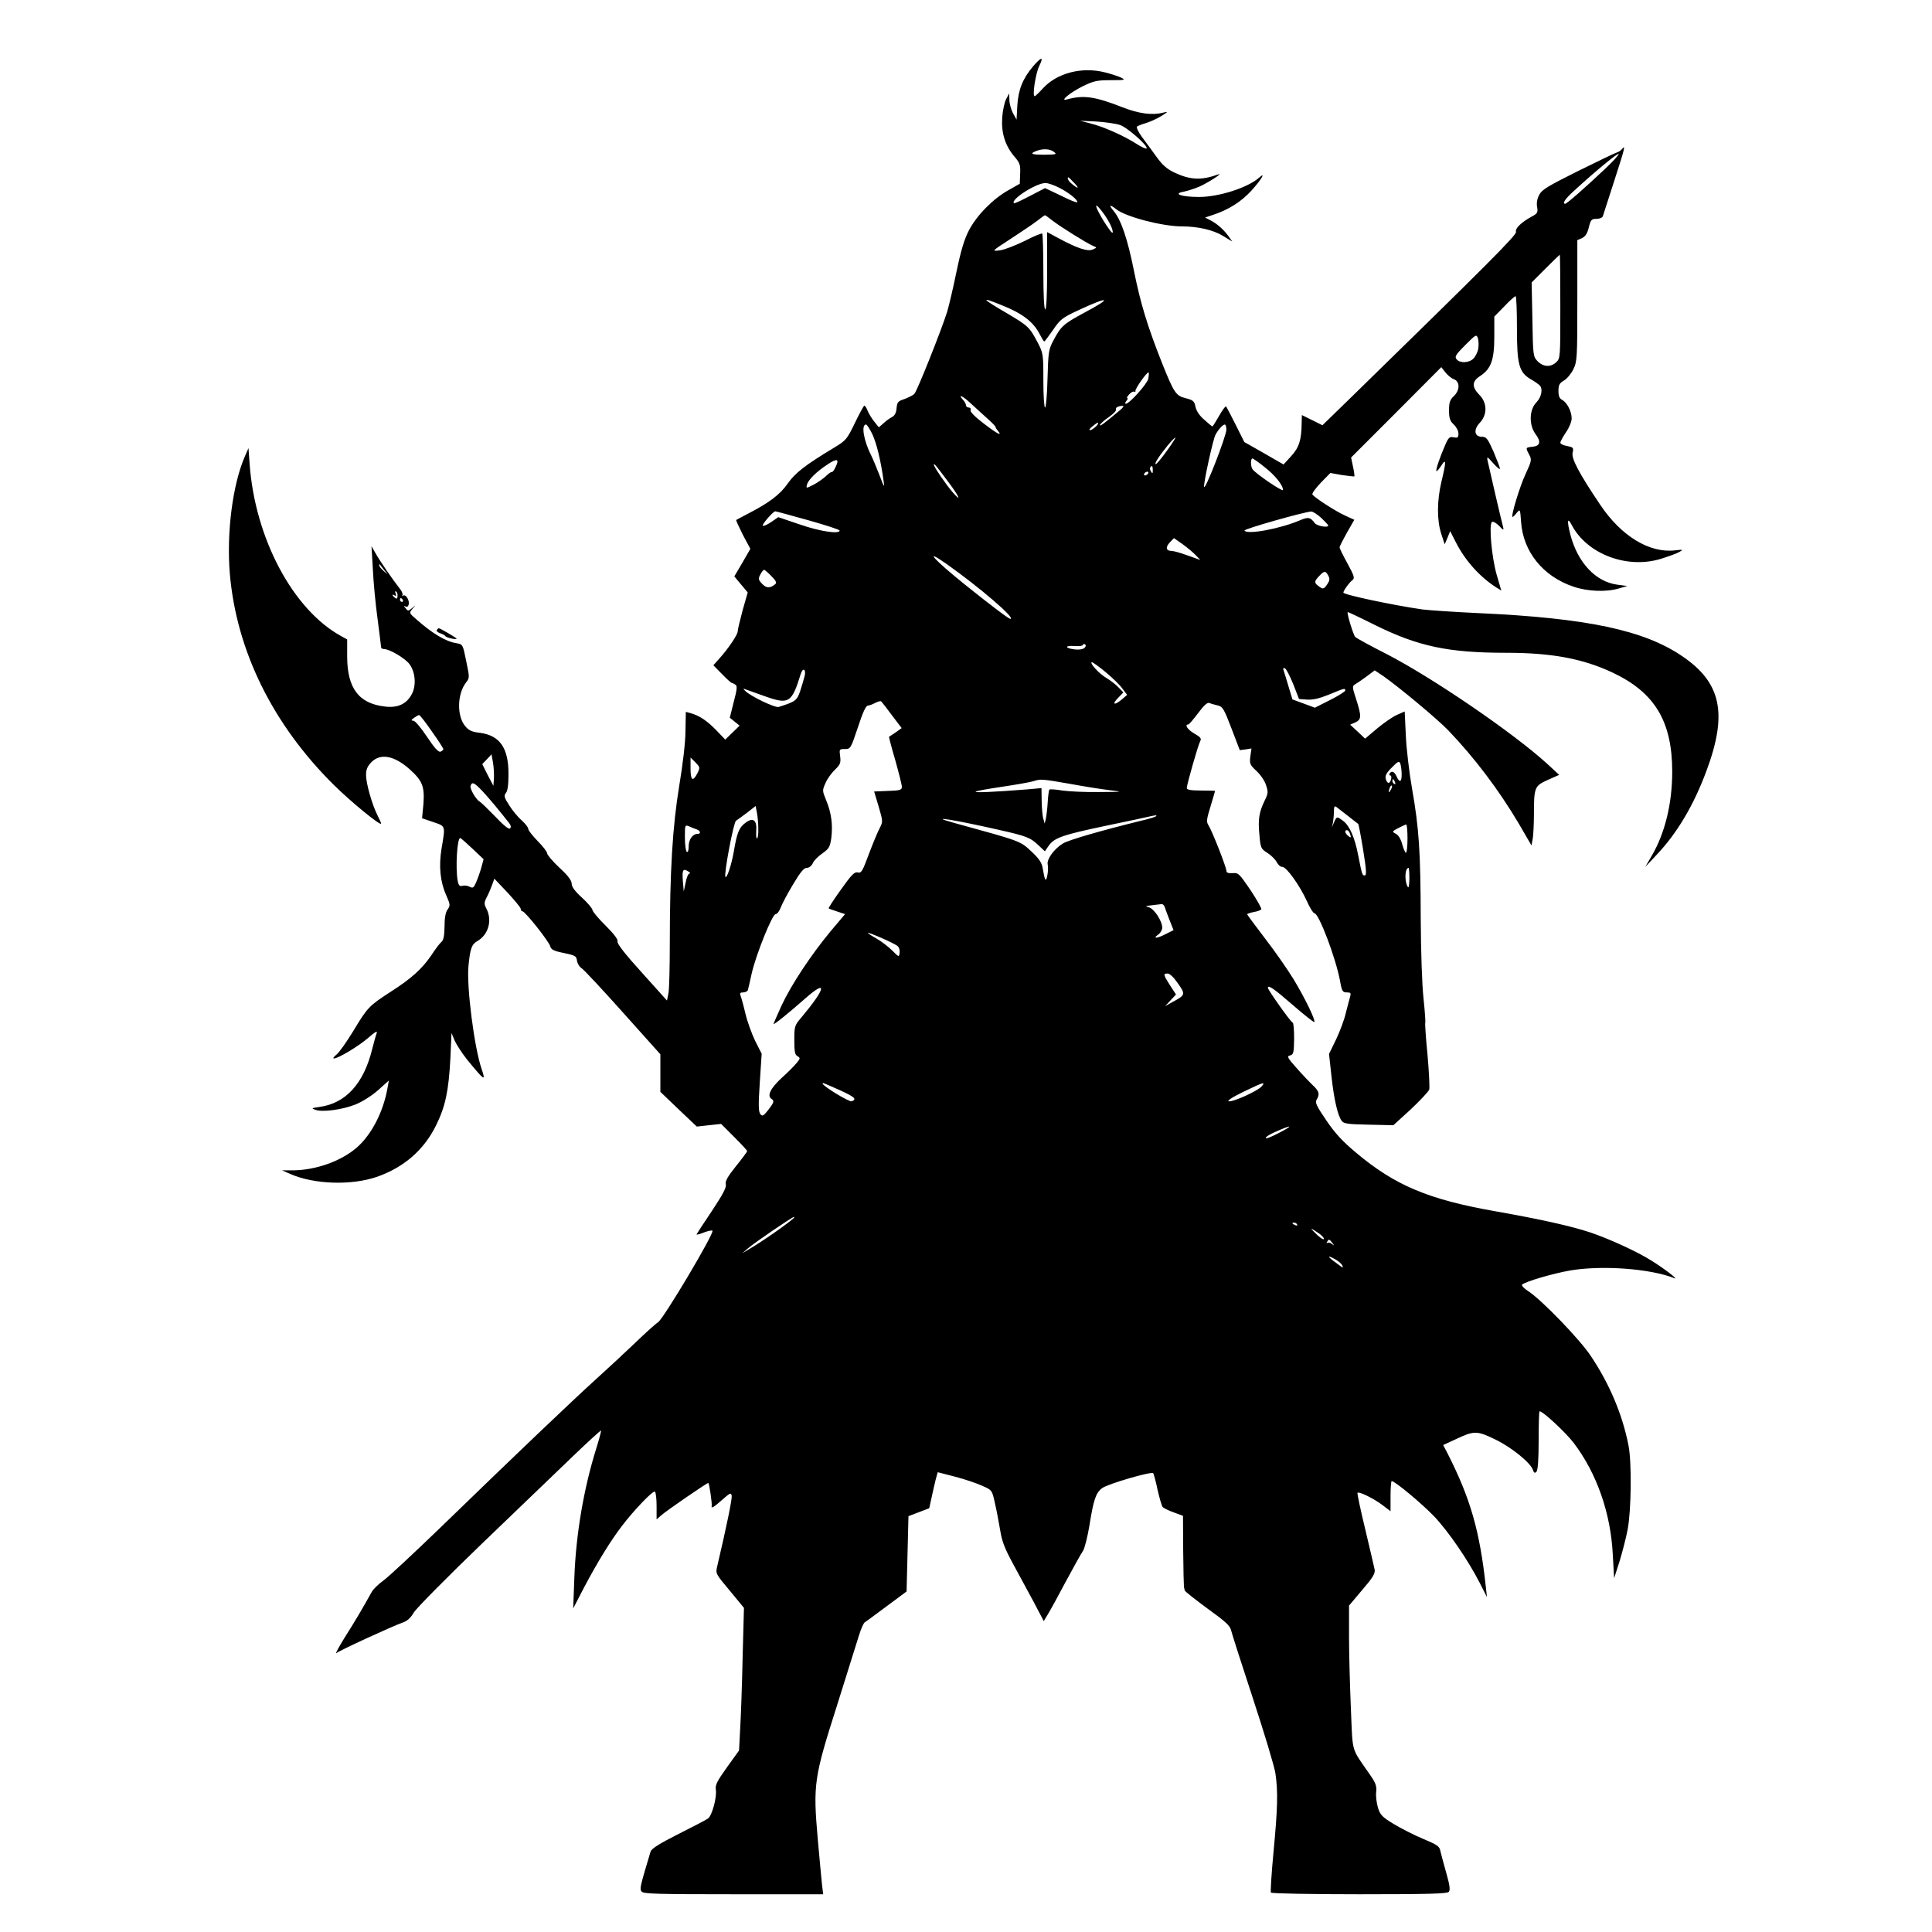 <?xml version="1.0" standalone="no"?>
<!DOCTYPE svg PUBLIC "-//W3C//DTD SVG 20010904//EN"
 "http://www.w3.org/TR/2001/REC-SVG-20010904/DTD/svg10.dtd">
<svg version="1.0" xmlns="http://www.w3.org/2000/svg"
 width="1024pt" height="1024pt" viewBox="0 0 1024 1024"
 preserveAspectRatio="xMidYMid meet">

<g transform="translate(0,1024) scale(0.1,-0.1)"
fill="#000000" stroke="none">
<path d="M5476 9889 c-55 -65 -79 -124 -84 -209 l-4 -74 -19 34 c-10 19 -19
51 -19 70 l-1 35 -16 -30 c-9 -16 -18 -59 -21 -96 -6 -82 15 -150 63 -207 31
-36 34 -45 32 -93 l-2 -53 -60 -34 c-81 -45 -167 -132 -209 -212 -25 -48 -42
-104 -66 -218 -17 -84 -40 -181 -50 -215 -31 -98 -159 -420 -174 -435 -7 -7
-31 -19 -52 -27 -35 -11 -39 -17 -42 -49 -2 -25 -10 -39 -25 -47 -12 -6 -33
-21 -45 -33 l-24 -21 -24 30 c-13 16 -29 42 -35 57 -6 16 -14 28 -18 28 -3 0
-26 -42 -50 -92 -41 -85 -48 -93 -104 -127 -161 -97 -212 -137 -252 -194 -41
-59 -100 -103 -215 -162 -30 -16 -57 -30 -58 -31 -2 -1 14 -36 35 -78 l40 -75
-42 -73 -43 -73 35 -42 36 -43 -27 -95 c-14 -52 -26 -102 -26 -111 0 -18 -50
-92 -97 -144 l-32 -36 46 -47 c25 -26 49 -47 52 -47 3 0 12 -4 19 -9 10 -6 9
-24 -9 -91 l-21 -84 26 -21 26 -21 -38 -37 -38 -37 -49 51 c-50 51 -87 75
-134 89 l-26 7 -2 -101 c0 -60 -14 -178 -33 -291 -35 -212 -50 -451 -50 -840
0 -121 -3 -238 -7 -259 l-8 -39 -133 148 c-89 98 -132 153 -129 165 3 11 -19
40 -64 85 -38 37 -69 75 -69 82 0 8 -25 37 -55 65 -38 34 -55 58 -55 74 0 17
-19 43 -65 85 -36 34 -65 68 -65 76 0 8 -22 37 -50 65 -27 28 -50 57 -50 64 0
8 -15 28 -34 45 -19 16 -49 52 -66 79 -28 43 -30 52 -19 67 10 11 14 44 14
102 0 137 -46 203 -151 217 -43 5 -59 12 -78 35 -46 54 -43 172 5 233 18 23
18 26 0 112 -18 89 -18 89 -52 95 -57 9 -127 51 -213 127 -38 33 -38 33 -20
55 19 22 19 22 -2 4 -20 -17 -22 -17 -35 0 -9 11 -10 14 -1 9 17 -10 26 18 12
43 -6 12 -16 18 -22 15 -6 -4 -8 -3 -5 2 3 5 -3 21 -14 34 -37 47 -104 144
-127 185 l-23 40 7 -120 c3 -66 14 -185 25 -264 10 -79 19 -148 19 -152 0 -5
7 -9 15 -9 30 0 114 -50 136 -81 31 -43 36 -114 11 -159 -27 -51 -74 -73 -140
-65 -140 15 -202 97 -202 266 l0 90 -31 17 c-256 140 -457 517 -486 912 l-6
85 -18 -41 c-66 -150 -99 -407 -81 -624 35 -409 227 -799 551 -1120 92 -91
251 -221 251 -205 0 3 -8 22 -19 43 -29 57 -61 170 -61 214 0 30 7 46 29 69
48 48 121 34 202 -38 69 -62 80 -93 73 -186 l-7 -74 59 -20 c67 -23 65 -17 44
-142 -15 -92 -7 -175 25 -246 22 -50 22 -55 7 -76 -11 -15 -16 -46 -16 -91 -1
-47 -5 -71 -16 -80 -9 -7 -33 -39 -54 -71 -48 -71 -105 -123 -216 -194 -114
-74 -122 -82 -196 -205 -36 -59 -76 -116 -91 -128 -14 -11 -20 -20 -13 -20 23
0 134 67 185 112 30 27 46 36 42 24 -4 -10 -15 -49 -24 -85 -45 -184 -140
-289 -280 -308 -42 -6 -44 -7 -22 -15 36 -14 143 0 213 28 37 15 86 46 120 76
l57 51 -7 -39 c-23 -130 -86 -250 -165 -318 -83 -71 -214 -117 -332 -119 l-62
0 43 -19 c127 -56 326 -62 461 -15 142 50 248 142 312 272 50 101 67 184 76
355 l6 135 17 -41 c10 -22 39 -66 64 -98 94 -115 102 -120 79 -53 -39 112 -81
438 -70 548 9 92 17 114 47 131 59 34 80 110 48 172 -13 25 -13 32 3 63 10 19
22 48 28 65 l11 31 70 -74 c38 -41 70 -80 70 -86 0 -7 4 -13 9 -13 14 0 140
-159 147 -185 5 -18 17 -25 72 -36 61 -13 67 -16 70 -41 2 -14 13 -33 26 -41
13 -9 111 -114 219 -235 l197 -220 0 -100 0 -99 96 -92 97 -92 64 7 65 7 69
-69 c38 -38 69 -71 69 -75 0 -4 -27 -40 -60 -81 -44 -55 -58 -80 -53 -96 4
-15 -16 -53 -73 -139 -44 -65 -80 -121 -82 -125 -2 -4 15 0 37 9 23 9 44 13
47 10 12 -11 -258 -465 -288 -485 -13 -8 -66 -56 -118 -106 -52 -50 -147 -138
-210 -195 -128 -116 -419 -393 -819 -781 -145 -140 -284 -270 -310 -288 -25
-18 -53 -45 -61 -60 -49 -88 -90 -158 -143 -241 -32 -52 -52 -89 -44 -83 17
15 302 145 351 162 24 8 42 24 59 53 14 23 177 188 363 367 186 179 403 387
482 463 79 76 146 137 148 135 1 -2 -10 -45 -26 -96 -66 -211 -108 -455 -116
-687 l-6 -160 57 110 c72 136 140 247 202 328 64 84 164 188 174 181 5 -3 9
-37 9 -76 l0 -71 23 20 c23 22 243 173 251 173 5 0 21 -110 18 -122 -4 -16 11
-7 56 33 42 37 47 39 50 21 3 -17 -28 -166 -77 -375 -9 -37 -7 -40 67 -128
l75 -91 -7 -261 c-3 -144 -9 -315 -13 -379 l-6 -116 -64 -89 c-52 -73 -63 -93
-59 -119 6 -41 -20 -136 -41 -152 -9 -7 -80 -44 -158 -83 -99 -50 -142 -77
-147 -93 -56 -187 -59 -198 -47 -212 10 -12 88 -14 487 -14 l475 0 -6 48 c-3
26 -13 137 -23 247 -25 287 -20 323 102 705 53 168 105 334 116 370 11 36 25
68 32 72 6 3 58 42 116 85 l105 78 5 200 5 199 55 21 55 21 13 59 c7 33 17 76
22 96 l10 36 93 -24 c50 -13 115 -35 143 -48 52 -23 52 -23 67 -91 9 -38 21
-103 28 -144 9 -59 24 -97 69 -180 31 -58 81 -149 110 -203 l52 -99 20 33 c11
17 54 95 95 173 42 78 83 152 93 166 9 14 24 74 34 134 22 138 34 174 68 199
30 22 259 89 270 79 3 -4 14 -43 23 -87 10 -44 22 -85 27 -92 5 -6 31 -19 59
-29 l49 -18 1 -183 c1 -101 3 -187 4 -193 1 -5 3 -14 4 -19 0 -5 55 -48 120
-96 96 -69 121 -92 126 -116 4 -17 56 -180 116 -362 60 -183 114 -361 119
-397 14 -96 12 -181 -10 -414 -11 -115 -17 -213 -14 -217 3 -5 214 -9 468 -9
375 0 466 3 475 13 8 10 5 35 -13 98 -13 46 -27 98 -31 115 -5 29 -15 35 -93
68 -48 20 -118 56 -156 79 -61 37 -71 48 -83 87 -7 25 -12 62 -9 83 3 31 -2
47 -36 95 -98 142 -88 105 -98 343 -5 118 -10 289 -10 382 l0 167 70 83 c56
65 69 87 66 107 -3 14 -25 110 -50 214 -25 104 -44 192 -41 194 8 8 87 -31
132 -65 l43 -33 0 80 c0 44 3 80 6 80 17 0 162 -121 225 -187 77 -81 181 -234
242 -353 l38 -75 -6 55 c-32 295 -81 466 -201 703 l-25 48 63 29 c101 48 115
48 212 1 86 -41 190 -125 201 -163 5 -15 10 -17 18 -9 8 8 12 63 12 167 0 84
2 154 5 154 18 0 138 -112 181 -168 122 -161 196 -371 207 -592 l7 -125 29 90
c15 50 35 126 43 170 19 101 22 357 4 445 -32 163 -101 327 -201 475 -57 86
-257 293 -328 340 -24 15 -39 32 -35 36 16 16 163 59 254 75 170 29 427 10
554 -41 25 -10 -54 51 -120 92 -75 48 -228 118 -330 152 -102 33 -251 67 -500
111 -353 62 -531 137 -736 309 -72 60 -112 103 -159 172 -53 78 -61 95 -52
110 18 29 14 45 -19 76 -16 15 -55 56 -86 91 -50 56 -54 64 -35 68 18 5 20 14
21 90 0 46 -3 84 -8 84 -8 0 -131 173 -131 184 0 18 32 -4 131 -90 61 -53 113
-94 115 -91 8 8 -49 126 -110 227 -32 52 -100 150 -152 217 -52 68 -94 125
-94 127 0 3 16 8 35 12 19 3 37 10 40 14 3 5 -23 50 -57 102 -60 88 -65 93
-95 90 -24 -1 -33 2 -33 13 0 18 -76 212 -95 241 -12 18 -10 32 11 100 13 44
24 80 24 82 0 1 -34 2 -75 2 -53 0 -75 4 -75 13 0 18 60 228 71 248 8 15 2 22
-31 41 -35 20 -54 48 -32 48 4 0 27 27 52 60 31 42 49 58 60 54 8 -4 28 -9 44
-13 26 -6 33 -17 73 -122 l44 -115 31 4 31 5 -6 -42 c-5 -39 -2 -45 32 -77 21
-19 44 -52 51 -75 12 -36 12 -44 -7 -82 -30 -62 -36 -101 -28 -182 6 -70 8
-74 43 -96 20 -13 42 -35 49 -49 7 -14 20 -25 30 -25 22 0 93 -100 130 -182
15 -34 33 -63 39 -63 24 0 113 -236 136 -357 10 -57 14 -63 36 -63 21 0 23 -3
18 -22 -4 -13 -14 -52 -23 -87 -8 -36 -32 -99 -52 -141 l-37 -76 13 -119 c14
-126 33 -208 55 -237 11 -14 34 -17 143 -19 l130 -3 92 84 c50 47 94 94 98
105 3 11 -1 94 -9 184 -9 90 -14 167 -12 170 2 3 -2 61 -9 127 -8 71 -14 247
-15 425 -1 357 -9 479 -46 689 -15 85 -30 212 -33 282 l-6 127 -41 -18 c-23
-10 -70 -43 -105 -72 l-64 -54 -39 37 -40 37 27 12 c33 15 34 32 5 122 -22 68
-22 70 -4 81 10 6 38 25 61 42 l41 31 45 -30 c84 -59 284 -225 345 -288 139
-145 268 -316 373 -493 l68 -117 7 38 c3 21 6 76 6 123 0 148 3 154 73 186
l61 27 -64 59 c-180 164 -606 455 -850 581 -85 43 -160 84 -167 91 -10 10 -46
127 -40 132 1 1 67 -30 147 -70 227 -112 386 -146 694 -146 240 0 406 -31 563
-105 223 -105 316 -258 316 -525 0 -168 -38 -325 -108 -445 l-35 -60 61 65
c107 113 195 260 263 443 114 305 79 469 -128 609 -202 138 -506 202 -1074
228 -129 6 -266 15 -305 20 -158 23 -417 78 -417 89 0 10 32 55 49 67 12 10 8
23 -27 87 -23 42 -42 80 -42 86 0 5 18 40 39 78 l39 68 -48 22 c-50 22 -164
96 -174 112 -4 5 17 33 44 62 l51 52 62 -11 c34 -5 64 -8 65 -7 2 2 -1 25 -7
52 l-10 48 239 239 239 240 22 -28 c12 -15 32 -32 45 -36 33 -13 32 -59 -1
-90 -20 -19 -25 -33 -25 -75 0 -42 5 -56 25 -75 14 -13 25 -34 25 -48 0 -21
-4 -24 -25 -20 -22 5 -28 -1 -45 -40 -27 -61 -52 -134 -47 -139 3 -2 14 11 26
29 26 42 27 23 1 -84 -24 -101 -25 -205 -1 -278 l18 -55 15 35 14 35 28 -55
c50 -100 128 -187 217 -244 l26 -16 -24 82 c-27 93 -43 271 -25 282 6 3 23 -6
37 -21 22 -23 26 -25 22 -8 -7 25 -76 321 -83 355 -4 22 -1 20 30 -15 20 -22
35 -35 36 -29 0 6 -16 46 -34 90 -32 71 -38 79 -63 79 -39 1 -44 38 -10 74 41
43 40 107 -3 149 -40 41 -39 71 5 99 58 38 75 85 75 209 l0 106 53 54 c28 30
55 54 60 54 4 0 7 -77 7 -170 0 -193 11 -233 73 -270 18 -10 38 -24 45 -30 21
-18 14 -62 -15 -93 -38 -38 -40 -119 -5 -167 31 -41 26 -64 -16 -68 -37 -4
-37 -4 -17 -42 14 -26 13 -33 -19 -102 -32 -68 -80 -228 -69 -228 3 0 13 10
22 22 18 21 18 20 23 -49 11 -158 117 -289 279 -343 74 -25 172 -29 239 -9
l45 13 -53 7 c-114 15 -209 116 -248 262 -20 77 -17 100 7 53 82 -154 295
-234 475 -177 38 12 80 27 94 35 23 13 22 14 -22 9 -136 -16 -286 76 -397 242
-111 165 -153 244 -146 275 6 27 4 29 -29 36 -20 3 -36 11 -36 18 0 6 14 31
30 55 17 24 30 57 30 73 0 37 -24 84 -50 98 -15 8 -20 21 -20 48 0 31 5 41 29
55 16 9 39 37 50 60 20 41 21 59 21 364 l0 320 25 11 c17 8 28 24 36 57 10 40
14 45 41 45 16 0 30 6 33 13 2 6 29 89 59 183 58 179 63 199 43 174 -7 -8 -19
-16 -27 -18 -8 -2 -100 -46 -205 -98 -160 -80 -193 -99 -207 -127 -11 -20 -15
-44 -11 -64 5 -29 1 -35 -27 -50 -57 -31 -91 -64 -85 -82 5 -16 -157 -177
-878 -881 l-148 -144 -54 27 -55 27 -1 -43 c-1 -89 -14 -130 -56 -175 l-40
-44 -104 60 -104 59 -46 92 c-25 50 -48 94 -51 97 -3 2 -20 -20 -37 -51 -17
-30 -33 -55 -35 -55 -3 0 -22 16 -44 36 -26 22 -42 48 -46 69 -6 29 -12 34
-50 44 -54 13 -63 27 -128 189 -77 195 -113 313 -148 487 -34 170 -68 269
-107 316 -28 33 -22 38 13 10 52 -41 246 -91 349 -91 84 0 167 -19 218 -51
l48 -29 -19 27 c-27 37 -61 67 -96 85 l-29 15 39 13 c86 28 152 70 208 131 53
59 77 101 39 67 -60 -53 -213 -102 -318 -102 -93 0 -142 17 -81 28 20 4 57 16
81 26 46 20 136 78 100 65 -89 -32 -147 -29 -232 11 -39 19 -63 40 -95 85 -24
33 -58 80 -77 105 -18 25 -29 49 -25 53 5 4 27 13 49 19 22 7 58 23 80 37 37
23 38 25 10 18 -58 -15 -129 -6 -220 30 -143 56 -204 64 -290 40 -42 -12 16
36 84 70 58 28 75 32 148 32 73 0 80 1 58 12 -13 7 -52 20 -87 29 -124 32
-257 -3 -332 -86 -20 -22 -39 -40 -42 -40 -14 0 5 122 24 160 25 51 13 51 -32
-1z m459 -311 c39 -12 153 -113 142 -125 -4 -3 -28 8 -54 25 -66 42 -172 90
-241 107 l-57 15 85 -4 c47 -3 103 -11 125 -18z m-349 -143 c17 -13 13 -14
-48 -15 -72 0 -83 5 -45 20 34 13 71 12 93 -5z m2919 -92 c-108 -102 -201
-183 -209 -183 -18 0 0 27 47 69 113 104 231 201 236 195 3 -3 -30 -40 -74
-81z m-2809 -75 c28 -30 17 -30 -18 0 -16 13 -24 32 -15 32 2 0 16 -14 33 -32z
m-80 -24 c50 -26 94 -61 94 -75 0 -4 -21 3 -47 15 -27 13 -65 31 -86 41 l-38
18 -81 -42 c-44 -23 -82 -41 -84 -38 -19 19 116 106 167 107 14 0 48 -12 75
-26z m226 -126 c34 -44 60 -97 55 -111 -2 -6 -24 24 -50 66 -47 78 -50 104 -5
45z m-264 -47 c41 -32 185 -122 217 -135 20 -8 19 -8 -2 -18 -27 -13 -83 6
-180 58 l-63 34 0 -205 c0 -130 -4 -205 -10 -205 -6 0 -10 73 -10 198 0 109
-3 201 -6 204 -3 3 -45 -14 -93 -39 -49 -24 -108 -47 -132 -50 -44 -5 -44 -5
56 60 55 36 118 78 140 95 22 17 41 31 43 31 2 1 20 -12 40 -28z m2692 -456
c0 -269 0 -275 -22 -295 -30 -28 -69 -25 -99 6 -23 25 -24 30 -27 221 l-4 196
73 73 c41 41 75 74 76 74 2 0 3 -124 3 -275z m-2962 8 c109 -43 169 -88 203
-155 11 -21 21 -38 24 -38 2 0 23 28 46 61 38 56 49 65 133 104 169 79 187 69
28 -15 -105 -57 -119 -69 -159 -145 -25 -47 -27 -60 -31 -202 -2 -84 -8 -153
-13 -153 -5 0 -9 65 -9 144 0 141 -1 145 -31 202 -42 80 -49 87 -166 156 -132
77 -138 87 -25 41z m2527 -231 c-3 -18 -15 -42 -26 -53 -23 -23 -72 -25 -89
-3 -11 13 -5 24 46 75 56 56 59 58 67 37 4 -13 5 -38 2 -56z m-1749 -160 c-7
-28 -100 -132 -119 -132 -5 0 -4 7 3 15 7 8 9 15 5 15 -5 0 0 9 10 20 10 11
22 17 27 14 4 -3 7 -1 6 4 -3 11 63 104 70 98 2 -3 1 -18 -2 -34z m-941 -130
c22 -20 61 -56 88 -80 26 -23 46 -44 44 -46 -1 -1 4 -10 12 -19 26 -32 -3 -17
-76 39 -46 35 -72 62 -69 70 3 8 -1 14 -9 14 -8 0 -15 5 -15 12 0 6 -7 20 -17
30 -29 33 1 19 42 -20z m790 -37 c-85 -71 -105 -86 -105 -78 0 5 20 24 45 41
26 18 43 36 40 41 -5 10 10 19 35 20 9 1 3 -9 -15 -24z m-115 -69 c0 -10 -32
-36 -43 -36 -7 0 -1 9 13 20 26 21 30 23 30 16z m-1196 -58 c22 -48 45 -140
60 -253 5 -32 0 -25 -22 35 -16 41 -36 89 -44 105 -40 78 -55 165 -28 165 5 0
20 -24 34 -52z m1876 25 c0 -33 -112 -322 -118 -304 -5 14 46 248 60 276 14
27 39 55 50 55 4 0 8 -12 8 -27z m-277 -56 c-29 -47 -89 -126 -97 -127 -10 0
15 40 62 98 33 40 52 56 35 29z m-1795 -144 c-7 -15 -16 -27 -20 -25 -4 1 -18
-9 -31 -22 -14 -13 -42 -33 -65 -45 -40 -20 -40 -20 -35 0 7 26 50 69 110 108
51 34 63 29 41 -16z m2275 1 c55 -43 97 -95 97 -121 0 -12 -149 89 -162 111
-10 15 -10 56 0 56 4 0 33 -20 65 -46z m-1683 -70 c63 -83 81 -122 30 -64 -34
39 -100 135 -100 146 0 10 4 6 70 -82z m1090 54 c0 -18 -2 -20 -9 -8 -6 8 -7
18 -5 22 9 14 14 9 14 -14z m-25 -18 c-3 -5 -11 -10 -16 -10 -6 0 -7 5 -4 10
3 6 11 10 16 10 6 0 7 -4 4 -10z m-1802 -247 c92 -26 167 -50 167 -55 0 -20
-103 -5 -210 32 l-115 39 -38 -26 c-20 -14 -40 -23 -44 -19 -6 6 55 76 66 76
4 0 81 -21 174 -47z m2720 12 c20 -20 37 -37 37 -40 0 -14 -61 -3 -72 13 -22
30 -34 33 -74 16 -109 -47 -284 -79 -298 -56 -5 8 316 99 354 101 8 0 32 -15
53 -34z m-665 -198 l24 -25 -67 24 c-36 13 -74 24 -85 24 -30 0 -34 19 -10 45
l22 23 47 -33 c25 -18 57 -45 69 -58z m-1324 -44 c177 -125 373 -293 341 -293
-9 0 -104 72 -240 181 -163 131 -224 198 -101 112z m-2979 -33 l20 -25 -22 19
c-13 11 -23 24 -23 29 0 6 1 8 3 6 1 -2 11 -15 22 -29z m2053 -33 c26 -26 30
-36 20 -44 -28 -22 -46 -21 -69 3 -20 21 -21 27 -9 49 7 14 16 25 20 25 3 0
21 -15 38 -33z m2952 2 c9 -16 8 -26 -5 -45 -18 -27 -23 -29 -47 -10 -23 17
-23 25 4 53 26 28 34 29 48 2z m-4933 -109 c-1 -14 -4 -16 -14 -8 -16 13 -17
22 -1 12 8 -5 9 -2 5 10 -4 9 -3 15 2 11 6 -3 9 -14 8 -25z m28 -20 c3 -5 1
-10 -4 -10 -6 0 -11 5 -11 10 0 6 2 10 4 10 3 0 8 -4 11 -10z m3613 -254 c-8
-7 -28 -11 -51 -8 -54 6 -56 22 -2 18 25 -2 45 1 45 6 0 5 5 6 10 3 7 -4 6
-11 -2 -19z m114 -130 c36 -30 76 -69 88 -87 l24 -32 -28 -24 c-39 -33 -55
-28 -21 7 l29 30 -25 26 c-13 14 -42 37 -64 50 -39 22 -95 84 -77 84 4 0 38
-24 74 -54z m992 -61 l31 -80 43 -3 c31 -2 65 6 117 27 82 34 85 35 85 21 0
-5 -36 -28 -80 -50 l-81 -41 -59 22 -60 22 -21 70 c-11 38 -23 76 -26 85 -4 9
-1 13 7 10 7 -2 26 -40 44 -83z m-2589 43 c-4 -17 -15 -53 -24 -81 -17 -50
-25 -56 -114 -84 -18 -6 -150 57 -177 85 -13 13 -13 14 5 7 11 -4 58 -21 104
-37 122 -43 138 -33 185 120 11 35 29 27 21 -10z m463 -210 l51 -67 -32 -23
c-18 -12 -33 -22 -35 -23 -1 -1 13 -57 33 -124 19 -68 35 -131 35 -141 0 -17
-9 -20 -74 -22 l-73 -3 24 -80 c23 -79 23 -80 5 -115 -10 -19 -36 -81 -57
-137 -34 -92 -40 -102 -59 -97 -17 4 -32 -11 -89 -91 -38 -53 -67 -98 -65 -99
1 -2 22 -10 45 -17 l42 -14 -76 -90 c-103 -124 -208 -282 -260 -393 -23 -51
-43 -96 -43 -99 0 -7 76 54 168 135 120 106 109 54 -20 -100 -37 -43 -38 -48
-38 -121 0 -61 3 -78 17 -85 15 -9 15 -12 -3 -34 -11 -14 -47 -51 -82 -82 -60
-56 -78 -95 -52 -111 15 -10 12 -19 -19 -59 -25 -31 -30 -34 -41 -21 -10 12
-11 48 -3 168 l10 152 -34 67 c-18 37 -42 103 -52 145 -10 43 -22 86 -26 96
-5 13 -2 17 14 17 12 0 23 6 25 13 2 6 11 46 20 87 23 101 109 315 127 315 8
0 20 16 27 35 7 19 36 74 65 122 39 65 57 88 73 88 12 0 25 10 32 25 6 14 29
37 51 52 35 25 40 34 47 81 9 71 0 135 -27 200 -21 51 -21 53 -4 91 9 22 32
54 50 71 29 28 32 37 28 71 -5 38 -5 39 25 39 30 0 31 2 69 115 26 79 42 115
53 115 8 1 26 7 40 15 14 7 28 11 31 7 4 -4 30 -37 57 -74z m-2439 -85 c34
-47 61 -90 61 -94 0 -4 -7 -9 -15 -13 -11 -4 -32 19 -72 79 -31 47 -63 85 -72
85 -13 1 -13 3 3 15 11 8 23 15 27 15 5 0 35 -39 68 -87z m329 -248 l-3 -40
-30 57 -29 58 25 26 24 26 8 -44 c4 -24 6 -61 5 -83z m1078 26 c-24 -46 -36
-38 -36 26 l0 58 26 -26 c25 -26 25 -27 10 -58z m3733 -3 c1 -44 -11 -49 -27
-13 -12 26 -26 32 -37 15 -3 -5 -2 -10 3 -10 6 0 8 -9 5 -20 -7 -26 -20 -26
-28 1 -5 16 2 31 31 60 33 34 39 37 46 22 3 -10 7 -35 7 -55z m-1761 -52 c75
-14 171 -29 212 -34 75 -9 75 -9 -55 -10 -71 -1 -159 3 -194 8 -35 6 -66 8
-69 5 -3 -3 -7 -33 -9 -68 -2 -34 -7 -73 -10 -87 l-6 -25 -7 25 c-5 14 -8 56
-9 94 l-1 69 -77 -7 c-177 -14 -278 -18 -272 -12 3 4 66 15 140 26 74 11 148
24 164 29 43 13 42 13 193 -13z m1726 8 c3 -8 2 -12 -4 -9 -6 3 -10 10 -10 16
0 14 7 11 14 -7z m-4838 -46 c35 -37 97 -112 143 -171 9 -12 11 -21 4 -28 -6
-6 -34 16 -80 65 -39 40 -75 75 -80 77 -18 8 -55 70 -49 84 8 23 19 18 62 -27z
m4815 5 c-12 -20 -14 -14 -5 12 4 9 9 14 11 11 3 -2 0 -13 -6 -23z m-3352
-205 c1 -26 -2 -49 -6 -51 -5 -3 -6 14 -5 37 5 59 -16 76 -57 45 -34 -25 -45
-52 -62 -154 -12 -68 -36 -141 -44 -133 -10 10 43 291 56 298 8 5 34 24 59 43
l45 35 7 -37 c4 -20 7 -57 7 -83z m3126 67 c28 -22 52 -41 54 -42 2 -2 14 -64
26 -138 17 -106 19 -135 8 -135 -13 0 -14 4 -34 105 -18 95 -46 159 -80 184
-34 25 -34 25 -49 -9 l-11 -25 6 25 c2 14 5 40 5 59 0 25 3 31 13 24 6 -5 35
-27 62 -48z m-1018 -1 c-3 -4 -39 -15 -79 -24 -214 -53 -385 -102 -415 -121
-48 -30 -86 -84 -80 -111 3 -13 2 -39 -2 -58 -8 -38 -13 -30 -25 41 -5 27 -20
49 -55 82 -65 61 -53 56 -416 156 -145 40 -5 18 242 -38 146 -33 164 -40 209
-83 l32 -30 20 29 c30 43 74 58 307 107 116 24 219 46 230 49 31 7 39 7 32 1z
m-2434 -70 c21 -8 23 -24 3 -24 -25 0 -46 -30 -46 -66 0 -21 -4 -33 -10 -29
-5 3 -10 37 -10 75 0 68 0 69 23 60 12 -6 30 -13 40 -16z m3767 -49 c0 -41 -4
-75 -8 -75 -4 0 -13 20 -20 45 -7 27 -20 49 -34 56 -21 11 -21 12 13 30 19 10
37 18 42 19 4 0 7 -34 7 -75z m-306 29 c9 -24 7 -28 -9 -14 -17 14 -20 30 -6
30 5 0 12 -7 15 -16z m-4648 -84 l57 -54 -11 -41 c-6 -22 -18 -57 -27 -78 -14
-33 -18 -36 -36 -27 -11 6 -28 8 -38 5 -14 -4 -20 1 -25 26 -13 67 -3 233 14
227 5 -2 34 -28 66 -58z m4964 -157 c-1 -38 -4 -53 -9 -43 -18 31 -15 100 5
100 2 0 4 -26 4 -57z m-3820 37 c8 -5 10 -10 4 -10 -6 0 -15 -21 -20 -47 l-10
-48 -5 58 c-4 58 1 66 31 47z m2523 -187 c3 -10 15 -42 26 -70 l21 -53 -40
-20 c-46 -24 -74 -27 -42 -4 12 8 22 25 22 37 0 36 -43 100 -70 108 -22 5 -20
7 15 11 22 3 45 5 51 6 7 1 14 -6 17 -15z m-1415 -208 c8 -7 12 -23 10 -36 -3
-23 -4 -22 -38 12 -19 19 -56 48 -82 63 -27 15 -48 29 -48 31 0 7 144 -56 158
-70z m1485 -197 c41 -58 40 -62 -25 -97 l-43 -24 29 31 29 31 -32 49 c-36 57
-37 62 -12 62 11 0 33 -21 54 -52z m-1790 -567 c77 -35 90 -47 61 -58 -13 -5
-154 81 -154 94 0 5 -4 7 93 -36z m2233 20 c-23 -25 -152 -83 -173 -78 -11 2
17 21 77 50 105 51 121 56 96 28z m94 -245 c-36 -19 -67 -32 -70 -29 -6 6 22
23 75 45 67 28 64 20 -5 -16z m-2575 -454 c-40 -35 -166 -123 -240 -166 l-30
-18 30 26 c33 29 234 166 243 166 3 0 2 -4 -3 -8z m2670 -32 c3 -6 -1 -7 -9
-4 -18 7 -21 14 -7 14 6 0 13 -4 16 -10z m142 -76 c0 -7 -15 2 -34 19 -18 17
-33 33 -33 34 0 2 15 -7 33 -19 19 -12 34 -27 34 -34z m44 -21 c12 -16 12 -17
-2 -6 -9 7 -20 9 -24 5 -5 -4 -5 -1 -1 6 9 16 11 15 27 -5z m20 -90 c15 -9 31
-23 34 -31 4 -11 2 -12 -7 -5 -7 5 -26 19 -42 31 -34 26 -26 29 15 5z"/>
<path d="M2315 6901 c-3 -5 5 -13 17 -17 13 -4 26 -11 29 -16 5 -8 59 -20 59
-13 0 4 -87 55 -94 55 -3 0 -7 -4 -11 -9z"/>
</g>
</svg>
